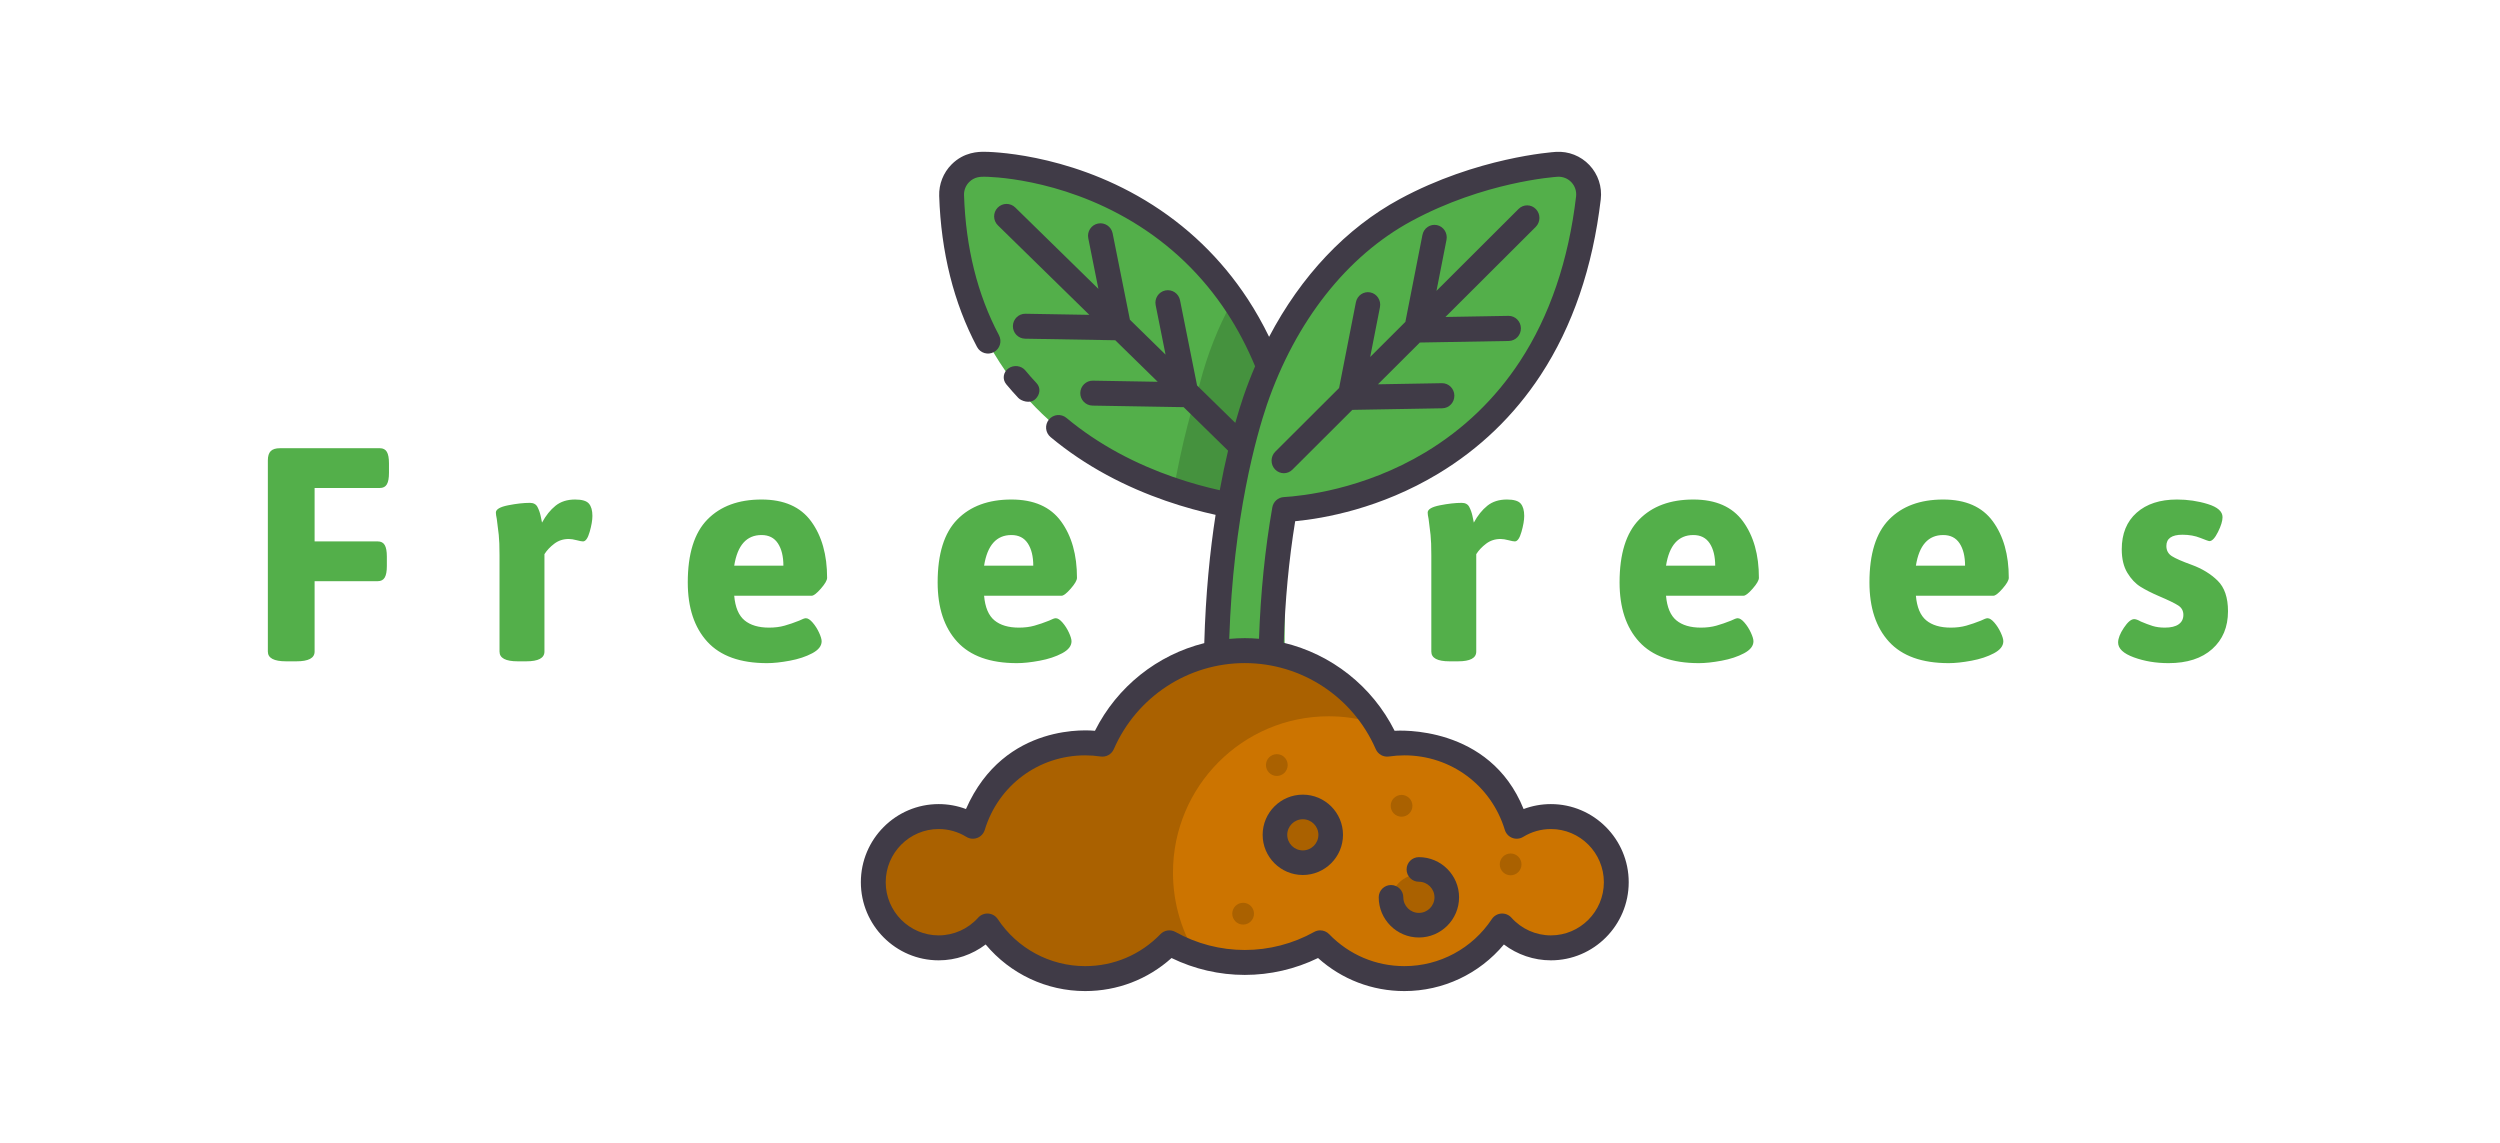 <?xml version="1.0" encoding="UTF-8"?>
<svg width="280px" height="128px" viewBox="0 0 280 128" version="1.1" xmlns="http://www.w3.org/2000/svg" xmlns:xlink="http://www.w3.org/1999/xlink">
    <!-- Generator: Sketch 60.1 (88133) - https://sketch.com -->
    <title>Desktop</title>
    <desc>Created with Sketch.</desc>
    <g id="Desktop" stroke="none" stroke-width="1" fill="none" fill-rule="evenodd">
        <g id="Group-2" transform="translate(30, 17)" fill-rule="nonzero">
            <path d="M3.196,57.068 C4.556,57.068 5.236,56.705 5.236,55.98 L5.236,55.98 L5.236,48.092 L12.308,48.092 C12.671,48.092 12.931,47.956 13.09,47.684 C13.249,47.412 13.328,46.981 13.328,46.392 L13.328,46.392 L13.328,45.338 C13.328,44.749 13.249,44.318 13.09,44.046 C12.931,43.774 12.671,43.638 12.308,43.638 L12.308,43.638 L5.236,43.638 L5.236,37.654 L12.546,37.654 C12.909,37.654 13.169,37.518 13.328,37.246 C13.487,36.974 13.566,36.543 13.566,35.954 L13.566,35.954 L13.566,34.9 C13.566,34.311 13.487,33.88 13.328,33.608 C13.169,33.336 12.909,33.2 12.546,33.2 L12.546,33.2 L1.36,33.2 C0.884,33.2 0.538,33.308 0.323,33.523 C0.108,33.738 -2.84217094e-14,34.084 -2.84217094e-14,34.56 L-2.84217094e-14,34.56 L-2.84217094e-14,55.98 C-2.84217094e-14,56.705 0.68,57.068 2.04,57.068 L2.04,57.068 L3.196,57.068 Z M28.938,57.068 C30.298,57.068 30.978,56.705 30.978,55.98 L30.978,55.98 L30.978,45.066 C31.25,44.635 31.618,44.244 32.083,43.893 C32.548,43.542 33.086,43.366 33.698,43.366 C33.947,43.366 34.242,43.411 34.582,43.502 C34.922,43.593 35.16,43.638 35.296,43.638 C35.591,43.638 35.84,43.281 36.044,42.567 C36.248,41.853 36.35,41.258 36.35,40.782 C36.35,40.17 36.22,39.711 35.959,39.405 C35.698,39.099 35.183,38.946 34.412,38.946 C33.528,38.946 32.797,39.178 32.219,39.643 C31.641,40.108 31.137,40.737 30.706,41.53 C30.683,41.394 30.632,41.145 30.553,40.782 C30.474,40.419 30.355,40.085 30.196,39.779 C30.037,39.473 29.754,39.32 29.346,39.32 C28.643,39.32 27.833,39.411 26.915,39.592 C25.997,39.773 25.538,40.045 25.538,40.408 C25.538,40.567 25.572,40.805 25.64,41.122 C25.731,41.779 25.804,42.374 25.861,42.907 C25.918,43.44 25.946,44.205 25.946,45.202 L25.946,45.202 L25.946,55.98 C25.946,56.705 26.626,57.068 27.986,57.068 L27.986,57.068 L28.938,57.068 Z M55.904,57.272 C56.629,57.272 57.479,57.181 58.454,57 C59.429,56.819 60.267,56.541 60.97,56.167 C61.673,55.793 62.024,55.345 62.024,54.824 C62.024,54.597 61.928,54.274 61.735,53.855 C61.542,53.436 61.304,53.062 61.021,52.733 C60.738,52.404 60.483,52.24 60.256,52.24 C60.12,52.24 59.871,52.331 59.508,52.512 C58.941,52.739 58.397,52.926 57.876,53.073 C57.355,53.22 56.777,53.294 56.142,53.294 C54.963,53.294 54.045,53.022 53.388,52.478 C52.731,51.934 52.345,51.016 52.232,49.724 L52.232,49.724 L60.902,49.724 C61.129,49.724 61.474,49.458 61.939,48.925 C62.404,48.392 62.636,47.99 62.636,47.718 C62.636,45.134 62.041,43.026 60.851,41.394 C59.661,39.762 57.808,38.946 55.292,38.946 C52.708,38.946 50.685,39.694 49.223,41.19 C47.761,42.686 47.03,45.032 47.03,48.228 C47.03,51.061 47.761,53.277 49.223,54.875 C50.685,56.473 52.912,57.272 55.904,57.272 Z M57.74,46.358 L52.232,46.358 C52.595,44.069 53.615,42.924 55.292,42.924 C56.108,42.924 56.72,43.236 57.128,43.859 C57.536,44.482 57.74,45.315 57.74,46.358 L57.74,46.358 Z M83.89,57.272 C84.615,57.272 85.465,57.181 86.44,57 C87.415,56.819 88.253,56.541 88.956,56.167 C89.659,55.793 90.01,55.345 90.01,54.824 C90.01,54.597 89.914,54.274 89.721,53.855 C89.528,53.436 89.29,53.062 89.007,52.733 C88.724,52.404 88.469,52.24 88.242,52.24 C88.106,52.24 87.857,52.331 87.494,52.512 C86.927,52.739 86.383,52.926 85.862,53.073 C85.341,53.22 84.763,53.294 84.128,53.294 C82.949,53.294 82.031,53.022 81.374,52.478 C80.717,51.934 80.331,51.016 80.218,49.724 L80.218,49.724 L88.888,49.724 C89.115,49.724 89.46,49.458 89.925,48.925 C90.39,48.392 90.622,47.99 90.622,47.718 C90.622,45.134 90.027,43.026 88.837,41.394 C87.647,39.762 85.794,38.946 83.278,38.946 C80.694,38.946 78.671,39.694 77.209,41.19 C75.747,42.686 75.016,45.032 75.016,48.228 C75.016,51.061 75.747,53.277 77.209,54.875 C78.671,56.473 80.898,57.272 83.89,57.272 Z M85.726,46.358 L80.218,46.358 C80.581,44.069 81.601,42.924 83.278,42.924 C84.094,42.924 84.706,43.236 85.114,43.859 C85.522,44.482 85.726,45.315 85.726,46.358 L85.726,46.358 Z M111.842,57.068 C113.202,57.068 113.882,56.705 113.882,55.98 L113.882,55.98 L113.882,37.654 L119.288,37.654 C119.651,37.654 119.911,37.518 120.07,37.246 C120.229,36.974 120.308,36.543 120.308,35.954 L120.308,35.954 L120.308,34.9 C120.308,34.311 120.229,33.88 120.07,33.608 C119.911,33.336 119.651,33.2 119.288,33.2 L119.288,33.2 L103.206,33.2 C102.843,33.2 102.583,33.336 102.424,33.608 C102.265,33.88 102.186,34.311 102.186,34.9 L102.186,34.9 L102.186,35.954 C102.186,36.543 102.265,36.974 102.424,37.246 C102.583,37.518 102.843,37.654 103.206,37.654 L103.206,37.654 L108.612,37.654 L108.612,55.98 C108.612,56.705 109.292,57.068 110.652,57.068 L110.652,57.068 L111.842,57.068 Z M133.3,57.068 C134.66,57.068 135.34,56.705 135.34,55.98 L135.34,55.98 L135.34,45.066 C135.612,44.635 135.98,44.244 136.445,43.893 C136.91,43.542 137.448,43.366 138.06,43.366 C138.309,43.366 138.604,43.411 138.944,43.502 C139.284,43.593 139.522,43.638 139.658,43.638 C139.953,43.638 140.202,43.281 140.406,42.567 C140.61,41.853 140.712,41.258 140.712,40.782 C140.712,40.17 140.582,39.711 140.321,39.405 C140.06,39.099 139.545,38.946 138.774,38.946 C137.89,38.946 137.159,39.178 136.581,39.643 C136.003,40.108 135.499,40.737 135.068,41.53 C135.045,41.394 134.994,41.145 134.915,40.782 C134.836,40.419 134.717,40.085 134.558,39.779 C134.399,39.473 134.116,39.32 133.708,39.32 C133.005,39.32 132.195,39.411 131.277,39.592 C130.359,39.773 129.9,40.045 129.9,40.408 C129.9,40.567 129.934,40.805 130.002,41.122 C130.093,41.779 130.166,42.374 130.223,42.907 C130.28,43.44 130.308,44.205 130.308,45.202 L130.308,45.202 L130.308,55.98 C130.308,56.705 130.988,57.068 132.348,57.068 L132.348,57.068 L133.3,57.068 Z M160.266,57.272 C160.991,57.272 161.841,57.181 162.816,57 C163.791,56.819 164.629,56.541 165.332,56.167 C166.035,55.793 166.386,55.345 166.386,54.824 C166.386,54.597 166.29,54.274 166.097,53.855 C165.904,53.436 165.666,53.062 165.383,52.733 C165.1,52.404 164.845,52.24 164.618,52.24 C164.482,52.24 164.233,52.331 163.87,52.512 C163.303,52.739 162.759,52.926 162.238,53.073 C161.717,53.22 161.139,53.294 160.504,53.294 C159.325,53.294 158.407,53.022 157.75,52.478 C157.093,51.934 156.707,51.016 156.594,49.724 L156.594,49.724 L165.264,49.724 C165.491,49.724 165.836,49.458 166.301,48.925 C166.766,48.392 166.998,47.99 166.998,47.718 C166.998,45.134 166.403,43.026 165.213,41.394 C164.023,39.762 162.17,38.946 159.654,38.946 C157.07,38.946 155.047,39.694 153.585,41.19 C152.123,42.686 151.392,45.032 151.392,48.228 C151.392,51.061 152.123,53.277 153.585,54.875 C155.047,56.473 157.274,57.272 160.266,57.272 Z M162.102,46.358 L156.594,46.358 C156.957,44.069 157.977,42.924 159.654,42.924 C160.47,42.924 161.082,43.236 161.49,43.859 C161.898,44.482 162.102,45.315 162.102,46.358 L162.102,46.358 Z M188.252,57.272 C188.977,57.272 189.827,57.181 190.802,57 C191.777,56.819 192.615,56.541 193.318,56.167 C194.021,55.793 194.372,55.345 194.372,54.824 C194.372,54.597 194.276,54.274 194.083,53.855 C193.89,53.436 193.652,53.062 193.369,52.733 C193.086,52.404 192.831,52.24 192.604,52.24 C192.468,52.24 192.219,52.331 191.856,52.512 C191.289,52.739 190.745,52.926 190.224,53.073 C189.703,53.22 189.125,53.294 188.49,53.294 C187.311,53.294 186.393,53.022 185.736,52.478 C185.079,51.934 184.693,51.016 184.58,49.724 L184.58,49.724 L193.25,49.724 C193.477,49.724 193.822,49.458 194.287,48.925 C194.752,48.392 194.984,47.99 194.984,47.718 C194.984,45.134 194.389,43.026 193.199,41.394 C192.009,39.762 190.156,38.946 187.64,38.946 C185.056,38.946 183.033,39.694 181.571,41.19 C180.109,42.686 179.378,45.032 179.378,48.228 C179.378,51.061 180.109,53.277 181.571,54.875 C183.033,56.473 185.26,57.272 188.252,57.272 Z M190.088,46.358 L184.58,46.358 C184.943,44.069 185.963,42.924 187.64,42.924 C188.456,42.924 189.068,43.236 189.476,43.859 C189.884,44.482 190.088,45.315 190.088,46.358 L190.088,46.358 Z M212.872,57.272 C214.957,57.272 216.589,56.745 217.768,55.691 C218.947,54.637 219.536,53.226 219.536,51.458 C219.536,49.939 219.151,48.8 218.38,48.041 C217.609,47.282 216.635,46.687 215.456,46.256 C214.391,45.871 213.654,45.548 213.246,45.287 C212.838,45.026 212.634,44.647 212.634,44.148 C212.634,43.309 213.235,42.89 214.436,42.89 C215.184,42.89 215.853,43.009 216.442,43.247 C217.031,43.485 217.371,43.604 217.462,43.604 C217.757,43.604 218.074,43.264 218.414,42.584 C218.754,41.904 218.924,41.349 218.924,40.918 C218.924,40.283 218.374,39.796 217.275,39.456 C216.176,39.116 215.025,38.946 213.824,38.946 C211.92,38.946 210.413,39.439 209.302,40.425 C208.191,41.411 207.636,42.777 207.636,44.522 C207.636,45.587 207.846,46.466 208.265,47.157 C208.684,47.848 209.177,48.37 209.744,48.721 C210.311,49.072 210.991,49.418 211.784,49.758 C212.849,50.211 213.575,50.563 213.96,50.812 C214.345,51.061 214.538,51.413 214.538,51.866 C214.538,52.319 214.362,52.671 214.011,52.92 C213.66,53.169 213.144,53.294 212.464,53.294 C211.943,53.294 211.484,53.232 211.087,53.107 C210.69,52.982 210.254,52.818 209.778,52.614 C209.461,52.433 209.211,52.342 209.03,52.342 C208.69,52.342 208.305,52.665 207.874,53.311 C207.443,53.957 207.228,54.507 207.228,54.96 C207.228,55.64 207.817,56.195 208.996,56.626 C210.175,57.057 211.467,57.272 212.872,57.272 Z" id="FreeTrees" fill="#53AF4A"></path>
            <g id="sprout" transform="translate(66.416, 0)">
                <path d="M47.092,38.938 C46.416,39.67 45.461,40.056 44.478,39.993 C44.138,39.971 36.055,39.401 27.788,34.831 C19.976,30.513 10.549,21.75 10.002,4.527 C9.972,3.588 10.322,2.678 10.97,2.014 C11.957,1 13.117,1 13.611,1 C13.612,1 13.612,1 13.612,1 C13.962,1 22.194,1.061 30.677,6.279 C35.08,8.987 38.742,12.589 41.559,16.982 C44.962,22.29 47.121,28.757 47.977,36.203 C48.092,37.204 47.768,38.206 47.092,38.938 Z" id="Path" fill="#53AF4A"></path>
                <path d="M41.462,17 C40.029,19.647 38.821,22.629 37.954,25.988 C37.174,28.319 35.983,32.415 35,38.083 C40.184,39.707 44.128,39.978 44.366,39.993 C45.381,40.056 46.366,39.668 47.064,38.931 C47.761,38.194 48.095,37.186 47.976,36.178 C47.103,28.761 44.91,22.311 41.462,17 Z" id="Path" fill="#45923E"></path>
                <path d="M80.073,2.058 C79.383,1.328 78.407,0.944 77.403,1.007 C77.056,1.029 68.802,1.597 60.359,6.15 C53.872,9.65 46.294,16.078 43.388,27.585 C41.801,32.264 38.305,44.951 39.122,64.055 C39.193,65.708 40.554,67 42.191,67 C42.235,67 42.28,66.999 42.324,66.997 C44.02,66.924 45.336,65.489 45.263,63.792 C44.84,53.895 45.654,45.804 46.703,39.834 C49.064,39.698 56.097,38.931 63.309,34.603 C67.806,31.904 71.545,28.315 74.422,23.937 C77.897,18.648 80.102,12.204 80.977,4.784 C81.094,3.786 80.763,2.787 80.073,2.058 Z" id="Path" fill="#53AF4A"></path>
                <path d="M76.695,74.721 C75.295,74.721 73.987,75.12 72.876,75.813 C71.234,70.369 66.24,66.408 60.332,66.408 C59.676,66.408 59.033,66.459 58.403,66.553 C55.725,60.342 49.614,56 42.5,56 C35.386,56 29.276,60.342 26.597,66.553 C25.968,66.459 25.324,66.408 24.668,66.408 C18.761,66.408 13.766,70.369 12.125,75.813 C11.013,75.12 9.706,74.721 8.306,74.721 C4.271,74.721 1,78.036 1,82.126 C1,86.217 4.271,89.532 8.306,89.532 C10.468,89.532 12.41,88.58 13.747,87.066 C16.098,90.643 20.111,93 24.668,93 C28.359,93 31.692,91.452 34.075,88.965 C36.57,90.373 39.442,91.178 42.5,91.178 C45.558,91.178 48.43,90.373 50.925,88.965 C53.309,91.452 56.641,93 60.332,93 C64.889,93 68.902,90.643 71.253,87.066 C72.59,88.58 74.532,89.532 76.694,89.532 C80.729,89.532 84,86.217 84,82.126 C84,78.036 80.729,74.721 76.695,74.721 Z" id="Path" fill="#CC7400"></path>
                <g id="Group" transform="translate(1, 56)" fill="#AA6100">
                    <path d="M51.404,7.224 C53.139,7.224 54.813,7.482 56.394,7.955 C53.276,3.199 47.911,0.057 41.814,0.057 C34.661,0.057 28.517,4.379 25.824,10.561 C25.191,10.468 24.544,10.418 23.885,10.418 C17.945,10.418 12.923,14.36 11.273,19.779 C10.155,19.09 8.841,18.692 7.433,18.692 C3.376,18.692 0.087,21.993 0.087,26.064 C0.087,30.135 3.376,33.436 7.433,33.436 C9.607,33.436 11.559,32.488 12.904,30.981 C15.268,34.541 19.303,36.888 23.885,36.888 C27.596,36.888 30.946,35.347 33.342,32.871 C34.437,33.483 35.603,33.98 36.825,34.346 C35.015,31.586 33.958,28.284 33.958,24.733 C33.958,15.063 41.769,7.224 51.404,7.224 Z" id="Path"></path>
                    <ellipse id="Oval" cx="48.752" cy="20.637" rx="3.163" ry="3.174"></ellipse>
                    <ellipse id="Oval" cx="61.503" cy="28.112" rx="3.163" ry="3.174"></ellipse>
                    <ellipse id="Oval" cx="59.559" cy="17.251" rx="1.217" ry="1.221"></ellipse>
                    <ellipse id="Oval" cx="41.814" cy="29.333" rx="1.217" ry="1.221"></ellipse>
                    <ellipse id="Oval" cx="45.588" cy="12.686" rx="1.217" ry="1.221"></ellipse>
                    <ellipse id="Oval" cx="71.774" cy="23.812" rx="1.217" ry="1.221"></ellipse>
                </g>
                <path d="M47.374,36 C47.72,36 48.066,35.867 48.333,35.601 L55.045,28.905 L65.123,28.729 C65.882,28.715 66.486,28.075 66.473,27.299 C66.46,26.531 65.848,25.917 65.1,25.917 C65.092,25.917 65.084,25.917 65.076,25.917 L57.914,26.042 L62.605,21.363 L72.574,21.188 C73.333,21.175 73.938,20.535 73.925,19.759 C73.912,18.99 73.299,18.377 72.551,18.377 C72.543,18.377 72.535,18.377 72.527,18.377 L65.473,18.5 L75.585,8.412 C76.129,7.87 76.139,6.98 75.61,6.424 C75.08,5.869 74.21,5.857 73.667,6.399 L64.471,15.573 L65.591,9.864 C65.74,9.103 65.258,8.362 64.514,8.21 C63.771,8.058 63.046,8.55 62.897,9.311 L60.986,19.05 L57.045,22.982 L58.139,17.405 C58.289,16.644 57.807,15.903 57.063,15.75 C56.319,15.597 55.594,16.09 55.445,16.852 L53.561,26.459 L46.415,33.588 C45.871,34.13 45.861,35.02 46.39,35.576 C46.66,35.858 47.017,36 47.374,36 Z" id="Path" fill="#403B47"></path>
                <path d="M19.555,27.692 C20.076,27.193 20.169,26.434 19.676,25.91 C19.243,25.451 18.822,24.975 18.425,24.493 C17.97,23.94 17.121,23.837 16.528,24.262 C15.936,24.687 15.825,25.479 16.28,26.032 C16.714,26.558 17.173,27.079 17.646,27.579 C17.913,27.862 18.916,28.304 19.555,27.692 Z" id="Path" fill="#403B47"></path>
                <path d="M49.5,72 C47.019,72 45,74.019 45,76.5 C45,78.981 47.019,81 49.5,81 C51.981,81 54,78.981 54,76.5 C54,74.019 51.981,72 49.5,72 Z M49.5,78.244 C48.538,78.244 47.756,77.462 47.756,76.5 C47.756,75.538 48.538,74.756 49.5,74.756 C50.462,74.756 51.244,75.538 51.244,76.5 C51.244,77.462 50.462,78.244 49.5,78.244 Z" id="Shape" fill="#403B47"></path>
                <path d="M62.5,79 C61.739,79 61.122,79.617 61.122,80.378 C61.122,81.139 61.739,81.756 62.5,81.756 C63.462,81.756 64.245,82.538 64.245,83.5 C64.245,84.462 63.462,85.244 62.5,85.244 C61.538,85.244 60.756,84.462 60.756,83.5 C60.756,82.739 60.139,82.122 59.378,82.122 C58.617,82.122 58,82.739 58,83.5 C58,85.981 60.019,88 62.5,88 C64.981,88 67,85.981 67,83.5 C67,81.019 64.981,79 62.5,79 Z" id="Path" fill="#403B47"></path>
                <path d="M77.283,73.058 C76.233,73.058 75.199,73.248 74.227,73.613 C70.418,64.156 60.147,64.82 59.78,64.848 C57.265,59.839 52.689,56.267 47.363,54.99 C47.51,50.281 47.938,45.709 48.644,41.376 C51.887,41.064 58.18,39.957 64.659,36.056 C69.305,33.259 73.169,29.541 76.141,25.005 C79.712,19.555 81.975,12.934 82.869,5.329 C83.035,3.92 82.572,2.52 81.6,1.49 C80.629,0.461 79.258,-0.078 77.85,0.01 C77.492,0.032 68.995,0.622 60.354,5.296 C54.352,8.543 49.306,13.902 45.723,20.725 C45.002,19.242 44.201,17.823 43.327,16.488 C40.354,11.952 36.491,8.234 31.845,5.437 C22.916,0.062 14.191,0 13.824,0 C13.208,0 11.57,0 10.161,1.416 C9.236,2.344 8.73,3.63 8.773,4.943 C8.978,11.25 10.404,16.942 13.012,21.859 C13.373,22.54 14.215,22.799 14.894,22.436 C15.573,22.074 15.83,21.227 15.469,20.546 C13.062,16.009 11.746,10.728 11.555,4.851 C11.537,4.308 11.746,3.776 12.13,3.391 C12.723,2.794 13.413,2.794 13.825,2.794 C14.16,2.794 22.138,2.852 30.414,7.833 C34.699,10.412 38.261,13.841 41.002,18.024 C42.209,19.866 43.269,21.884 44.156,24.022 C43.683,25.125 43.245,26.258 42.845,27.421 C42.571,28.232 42.261,29.215 41.936,30.362 L37.656,26.173 L35.747,16.625 C35.596,15.868 34.863,15.378 34.109,15.53 C33.355,15.681 32.867,16.418 33.018,17.174 L34.126,22.717 L30.134,18.81 L28.199,9.131 C28.048,8.374 27.314,7.885 26.561,8.036 C25.807,8.188 25.319,8.924 25.47,9.68 L26.604,15.354 L17.289,6.236 C16.739,5.698 15.858,5.709 15.321,6.261 C14.785,6.814 14.796,7.698 15.346,8.237 L25.589,18.263 L18.444,18.14 C17.676,18.119 17.041,18.742 17.028,19.513 C17.015,20.285 17.627,20.921 18.396,20.934 L28.495,21.108 L33.246,25.759 L25.992,25.634 C25.23,25.617 24.589,26.236 24.576,27.008 C24.563,27.779 25.175,28.415 25.944,28.428 L36.152,28.603 L41.128,33.474 C40.811,34.807 40.495,36.283 40.197,37.904 C37.18,37.236 33.043,35.999 28.861,33.737 C26.751,32.596 24.788,31.273 23.025,29.805 C22.434,29.312 21.556,29.393 21.066,29.987 C20.575,30.581 20.656,31.462 21.248,31.954 C23.152,33.541 25.269,34.969 27.54,36.197 C32.058,38.641 36.516,39.959 39.73,40.662 C39.102,44.721 38.615,49.522 38.463,55.03 C33.212,56.342 28.708,59.893 26.22,64.848 C25.853,64.82 16.092,63.765 11.773,73.612 C10.801,73.247 9.766,73.058 8.716,73.058 C3.91,73.058 0,76.983 0,81.808 C0,86.632 3.91,90.557 8.716,90.557 C10.628,90.557 12.475,89.923 13.979,88.781 C16.729,92.075 20.788,94 25.122,94 C28.733,94 32.129,92.693 34.796,90.299 C37.341,91.539 40.157,92.191 43,92.191 C45.843,92.191 48.659,91.539 51.204,90.299 C53.87,92.693 57.267,94 60.878,94 C65.212,94 69.272,92.075 72.021,88.781 C73.525,89.923 75.372,90.557 77.284,90.557 C82.09,90.557 86,86.632 86,81.808 C86,76.983 82.09,73.058 77.283,73.058 Z M45.478,28.325 C48.691,18.973 54.442,11.668 61.675,7.756 C69.785,3.368 77.694,2.819 78.024,2.798 C78.612,2.762 79.177,2.985 79.579,3.411 C79.982,3.838 80.173,4.417 80.105,5.001 C79.262,12.172 77.146,18.386 73.815,23.47 C71.074,27.652 67.512,31.081 63.228,33.66 C56.24,37.866 49.327,38.56 47.374,38.673 C46.729,38.71 46.195,39.187 46.083,39.825 C45.265,44.493 44.768,49.44 44.593,54.543 C44.066,54.498 43.535,54.472 42.999,54.472 C42.415,54.472 41.835,54.502 41.26,54.556 C41.702,40.86 44.339,31.693 45.478,28.325 Z M77.283,87.763 C75.6,87.763 73.989,87.04 72.864,85.78 C72.577,85.458 72.156,85.288 71.728,85.319 C71.299,85.349 70.908,85.578 70.67,85.937 C68.48,89.236 64.819,91.206 60.878,91.206 C57.676,91.206 54.681,89.934 52.445,87.624 C52.176,87.346 51.814,87.2 51.446,87.2 C51.215,87.2 50.982,87.258 50.77,87.377 C48.405,88.699 45.718,89.398 43,89.398 C40.282,89.398 37.595,88.699 35.23,87.377 C34.68,87.069 33.993,87.171 33.555,87.624 C31.319,89.934 28.324,91.206 25.122,91.206 C21.181,91.206 17.521,89.236 15.331,85.937 C15.092,85.578 14.701,85.35 14.272,85.319 C13.845,85.289 13.423,85.458 13.136,85.78 C12.011,87.041 10.4,87.763 8.717,87.763 C5.445,87.763 2.784,85.092 2.784,81.808 C2.784,78.524 5.445,75.852 8.717,75.852 C9.815,75.852 10.886,76.156 11.817,76.73 C12.184,76.956 12.635,76.999 13.038,76.846 C13.441,76.693 13.751,76.361 13.877,75.948 C15.397,70.954 19.916,67.6 25.122,67.6 C25.695,67.6 26.278,67.643 26.853,67.728 C27.474,67.819 28.08,67.483 28.331,66.905 C30.881,61.05 36.639,57.266 43,57.266 C49.361,57.266 55.119,61.05 57.669,66.905 C57.92,67.483 58.526,67.819 59.147,67.728 C59.723,67.643 60.305,67.6 60.878,67.6 C66.084,67.6 70.603,70.954 72.124,75.948 C72.25,76.362 72.559,76.693 72.962,76.846 C73.366,76.999 73.816,76.956 74.183,76.73 C75.114,76.156 76.186,75.852 77.284,75.852 C80.555,75.852 83.217,78.524 83.217,81.808 C83.217,85.092 80.555,87.763 77.283,87.763 Z" id="Shape" fill="#403B47"></path>
            </g>
        </g>
    </g>
</svg>